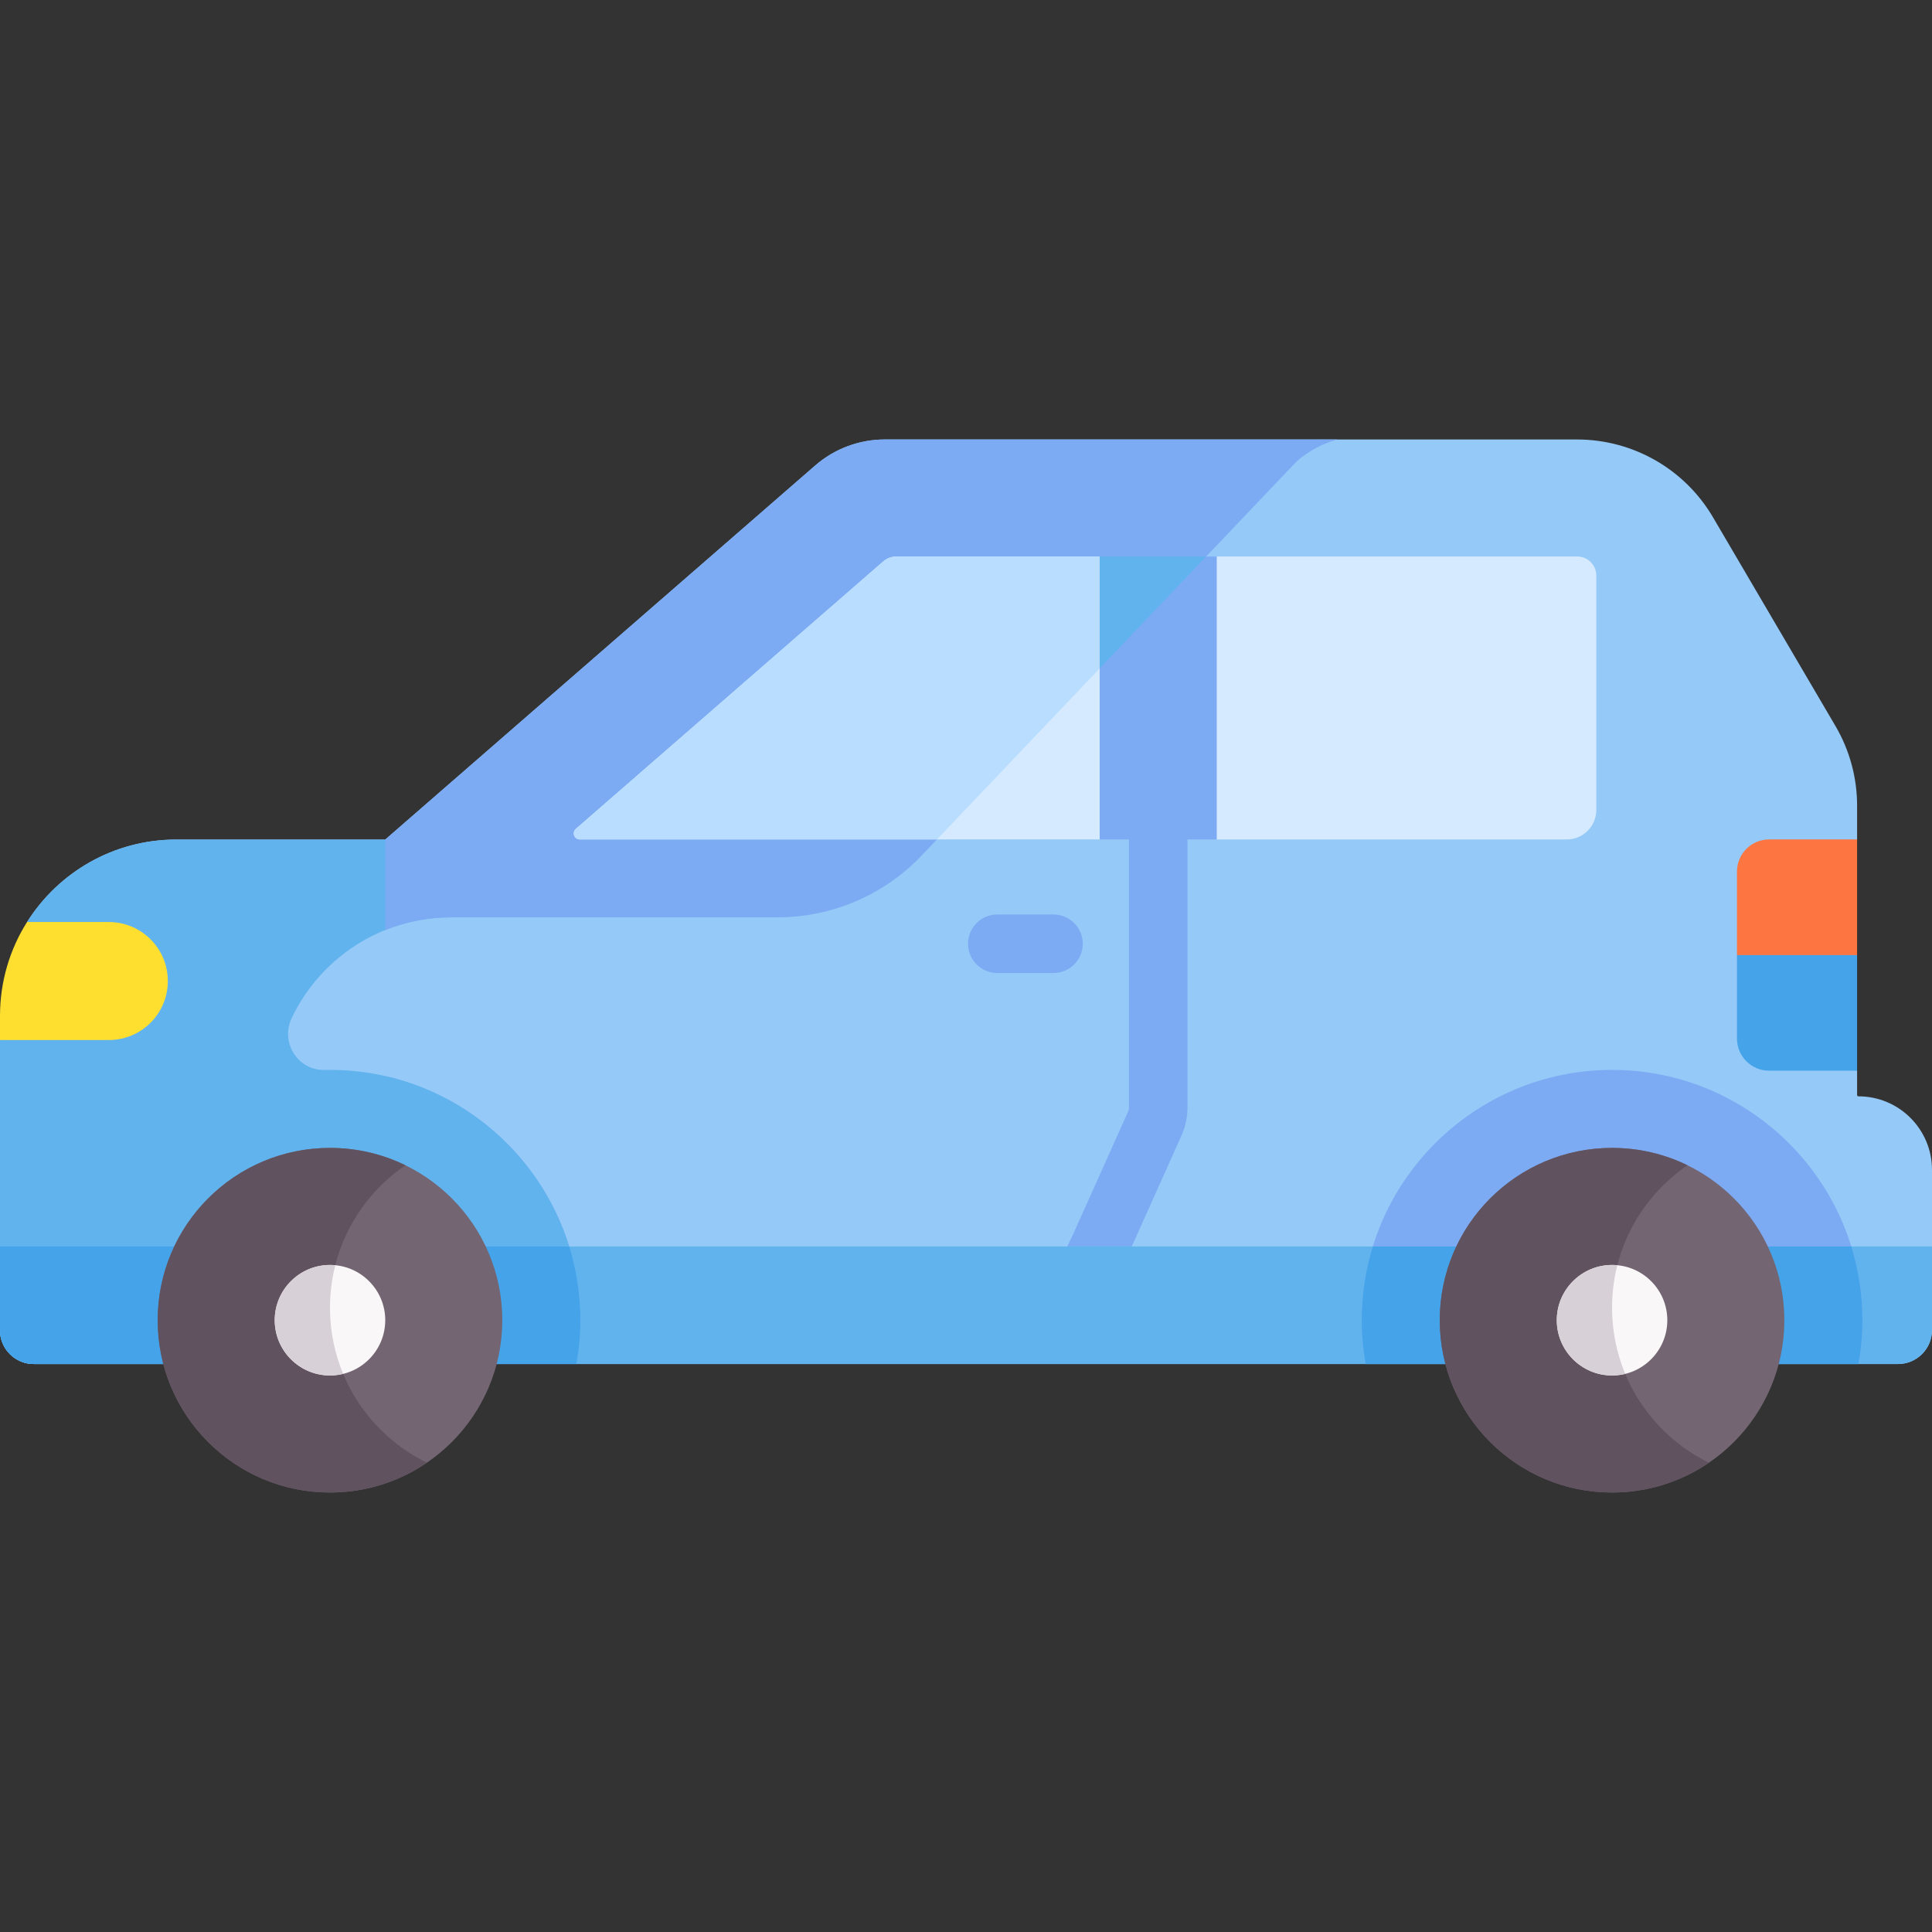 <?xml version="1.0"?>
<svg xmlns="http://www.w3.org/2000/svg" xmlns:xlink="http://www.w3.org/1999/xlink" xmlns:svgjs="http://svgjs.com/svgjs" version="1.1" width="512" height="512" x="0" y="0" viewBox="0 0 495.23 495.23" style="enable-background:new 0 0 512 512" xml:space="preserve" class=""><rect x="0" y="0" width="495.23" height="495.23" fill="#333333" stroke="none"/><g><g xmlns="http://www.w3.org/2000/svg"><path d="m476.38 281.023c-.193 0-.35-.157-.35-.35v-6.22l-7.602-9.506v-34.954l7.602-14.82v-8.65c0-7.18-1.91-14.23-5.55-20.43l-31.39-53.5c-7.25-12.35-20.5-19.94-34.83-19.94h-177.47c-6.55 0-12.89 2.37-17.83 6.67l-110.21 95.88v134.44h387.77c4.811 0 8.71-3.9 8.71-8.71v-41.06c0-10.411-8.439-18.85-18.85-18.85z" fill="#95c9f7" data-original="#f79595" style="" class=""/><g><path d="m98.75 215.203h-53.57c-16.112 0-30.246 8.447-38.244 21.146l4.448 4.456-2.6 20.801-8.784 4.987v74.39c0 4.78 3.87 8.66 8.66 8.66h90.09l56.586-20.697v-77.478z" fill="#95c9f7" data-original="#f79595" style="" class=""/><path d="m98.75 275.836v73.807l49.623-18.15c-2.952-27.405-23.229-49.684-49.623-55.657z" fill="#7cabf4" data-original="#f47c7c" style="" class=""/></g><path d="m84.586 274.246c-.459 0-.917.005-1.373.015-6.888.148-11.404-7.053-8.45-13.278 7.248-15.275 22.81-25.842 40.838-25.842h14.259l-31.11-19.938h-53.57c-16.115 0-30.25 8.444-38.248 21.142l4.452 4.46-2.6 20.801-8.784 4.987v74.39c0 4.78 3.87 8.66 8.66 8.66h61.761v-20.697h77.617c-4.591-30.907-31.288-54.7-63.452-54.7z" fill="#61b3ee" data-original="#ee6161" style="" class=""/><path d="m115.601 235.141h83.718c13.954 0 27.297-5.722 36.915-15.831l96.147-101.049c3.017-2.626 6.559-4.521 10.348-5.608h-115.939c-6.55 0-12.89 2.37-17.83 6.67l-110.21 95.88v23.2c5.209-2.097 10.892-3.262 16.851-3.262z" fill="#7cabf4" data-original="#f47c7c" style="" class=""/><g><g><path d="m272.829 345.913c-1.086 0-2.189-.237-3.234-.738-3.736-1.789-5.314-6.268-3.525-10.003l9.008-18.81 14.068-31.379c.16-.357.241-.736.241-1.128v-103.185c0-4.142 3.358-7.5 7.5-7.5s7.5 3.358 7.5 7.5v103.185c0 2.521-.523 4.965-1.554 7.265l-14.107 31.465c-.026.057-.052.114-.08.171l-9.049 18.896c-1.287 2.69-3.971 4.261-6.768 4.261z" fill="#7cabf4" data-original="#f47c7c" style="" class=""/></g><g><path d="m495.23 319.513v21.42c0 4.81-3.9 8.71-8.71 8.71h-387.77-90.09c-4.79 0-8.66-3.88-8.66-8.66v-21.47z" fill="#61b3ee" data-original="#ee6161" style="" class=""/><path d="m84.586 319.513h-84.586v21.47c0 4.78 3.87 8.66 8.66 8.66h75.926z" fill="#44a3e9" data-original="#e94444" style="" class=""/></g><path d="m145.908 319.513h-36.478v30.13h38.317c.647-3.65 1.004-7.399 1.004-11.232.001-6.575-.997-12.921-2.843-18.898z" fill="#44a3e9" data-original="#e94444" style="" class=""/><circle cx="84.586" cy="338.411" fill="#736572" r="44.166" data-original="#736572" style=""/><path d="m413.218 274.246c-35.381 0-64.166 28.785-64.166 64.166 0 3.833.357 7.582 1.004 11.232h126.324c.647-3.65 1.004-7.399 1.004-11.232 0-35.381-28.784-64.166-64.166-64.166z" fill="#7cabf4" data-original="#f47c7c" style="" class=""/><path d="m349.053 338.411c0 3.833.357 7.582 1.004 11.232h126.323c.647-3.65 1.004-7.399 1.004-11.232 0-6.575-.998-12.921-2.844-18.898h-122.644c-1.845 5.977-2.843 12.323-2.843 18.898z" fill="#44a3e9" data-original="#e94444" style="" class=""/><circle cx="413.218" cy="338.411" fill="#736572" r="44.166" data-original="#736572" style=""/><path d="m84.586 335.218c0-15.183 7.671-28.575 19.339-36.524-5.839-2.848-12.405-4.448-19.339-4.448-24.392 0-44.166 19.774-44.166 44.166s19.774 44.166 44.166 44.166c9.209 0 17.767-2.823 24.844-7.645-14.702-7.171-24.844-22.257-24.844-39.715z" fill="#615260" data-original="#615260" style=""/><path d="m413.218 335.218c0-15.183 7.671-28.575 19.339-36.524-5.839-2.848-12.405-4.448-19.339-4.448-24.392 0-44.166 19.774-44.166 44.166s19.774 44.166 44.166 44.166c9.209 0 17.767-2.823 24.844-7.645-14.702-7.171-24.844-22.257-24.844-39.715z" fill="#615260" data-original="#615260" style=""/><g id="XMLID_199_"><g><path d="m281.88 142.653h-52.14c-1.22 0-2.4.44-3.32 1.24l-78.807 68.563c-1.08.94-.416 2.717 1.017 2.717h133.25l16.912-7.176v-48.707z" fill="#d5eaff" data-original="#d5eaff" style="" class=""/><path d="m295.977 156.52-14.097-13.867h-52.14c-1.22 0-2.4.44-3.32 1.24l-78.807 68.563c-1.08.94-.416 2.717 1.017 2.717h91.54z" fill="#b8ddff" data-original="#b8ddff" style="" class=""/><path d="m404.32 142.653h-.06-92.37l-9.788 12.617v52.728l9.788 7.176h89.73c4.18 0 7.56-3.38 7.56-7.56v-60.08c0-2.691-2.17-4.881-4.86-4.881z" fill="#d5eaff" data-original="#d5eaff" style="" class=""/><path d="m281.88 142.653h30.01v72.52h-30.01z" fill="#7cabf4" data-original="#f47c7c" style="" class=""/><path d="m281.88 142.653v28.683l27.292-28.683z" fill="#61b3ee" data-original="#ee6161" style="" class=""/></g></g><g id="XMLID_206_"><g><g id="XMLID_207_"><g><path d="m38.59 240.773c2.74 2.74 4.43 6.52 4.43 10.7 0 8.35-6.77 15.12-15.13 15.12h-27.89v-6.2c0-8.84 2.54-17.09 6.93-24.05h20.96c4.18 0 7.96 1.69 10.7 4.43z" fill="#fedf30" data-original="#fedf30" style="" class=""/></g></g></g></g><g><path d="m270.045 249.412h-14.413c-4.142 0-7.5-3.358-7.5-7.5s3.358-7.5 7.5-7.5h14.413c4.142 0 7.5 3.358 7.5 7.5s-3.358 7.5-7.5 7.5z" fill="#7cabf4" data-original="#f47c7c" style="" class=""/></g><g id="XMLID_208_"><g><path d="m470.688 232.815h-19.319l-6.129 11.998v21.41c0 4.54 3.69 8.23 8.24 8.23h22.55v-29.64z" fill="#44a3e9" data-original="#e94444" style="" class=""/></g></g><path d="m84.586 352.577c-7.811 0-14.166-6.354-14.166-14.166s6.354-14.166 14.166-14.166 14.166 6.355 14.166 14.166-6.355 14.166-14.166 14.166z" fill="#f9f7f8" data-original="#f9f7f8" style="" class=""/><path d="m87.955 352.155c-2.17-5.216-3.368-10.936-3.368-16.938 0-3.763.474-7.416 1.36-10.903-.448-.043-.901-.069-1.36-.069-7.811 0-14.166 6.355-14.166 14.166s6.354 14.166 14.166 14.166c1.162 0 2.286-.156 3.368-.422z" fill="#d7d0d6" data-original="#d7d0d6" style="" class=""/><path d="m413.218 352.577c-7.811 0-14.166-6.354-14.166-14.166s6.354-14.166 14.166-14.166 14.166 6.355 14.166 14.166-6.355 14.166-14.166 14.166z" fill="#f9f7f8" data-original="#f9f7f8" style="" class=""/><path d="m416.594 352.171c-2.17-5.216-3.376-10.952-3.376-16.953 0-3.763.465-7.416 1.352-10.904-.448-.043-.893-.068-1.352-.068-7.811 0-14.166 6.355-14.166 14.166s6.354 14.166 14.166 14.166c1.163-.001 2.295-.142 3.376-.407z" fill="#d7d0d6" data-original="#d7d0d6" style="" class=""/></g><path d="m476.03 215.173v29.64h-30.79v-21.4c0-4.55 3.69-8.24 8.24-8.24z" fill="#fd7641" data-original="#fdb441" style="" class=""/></g></g></svg>
